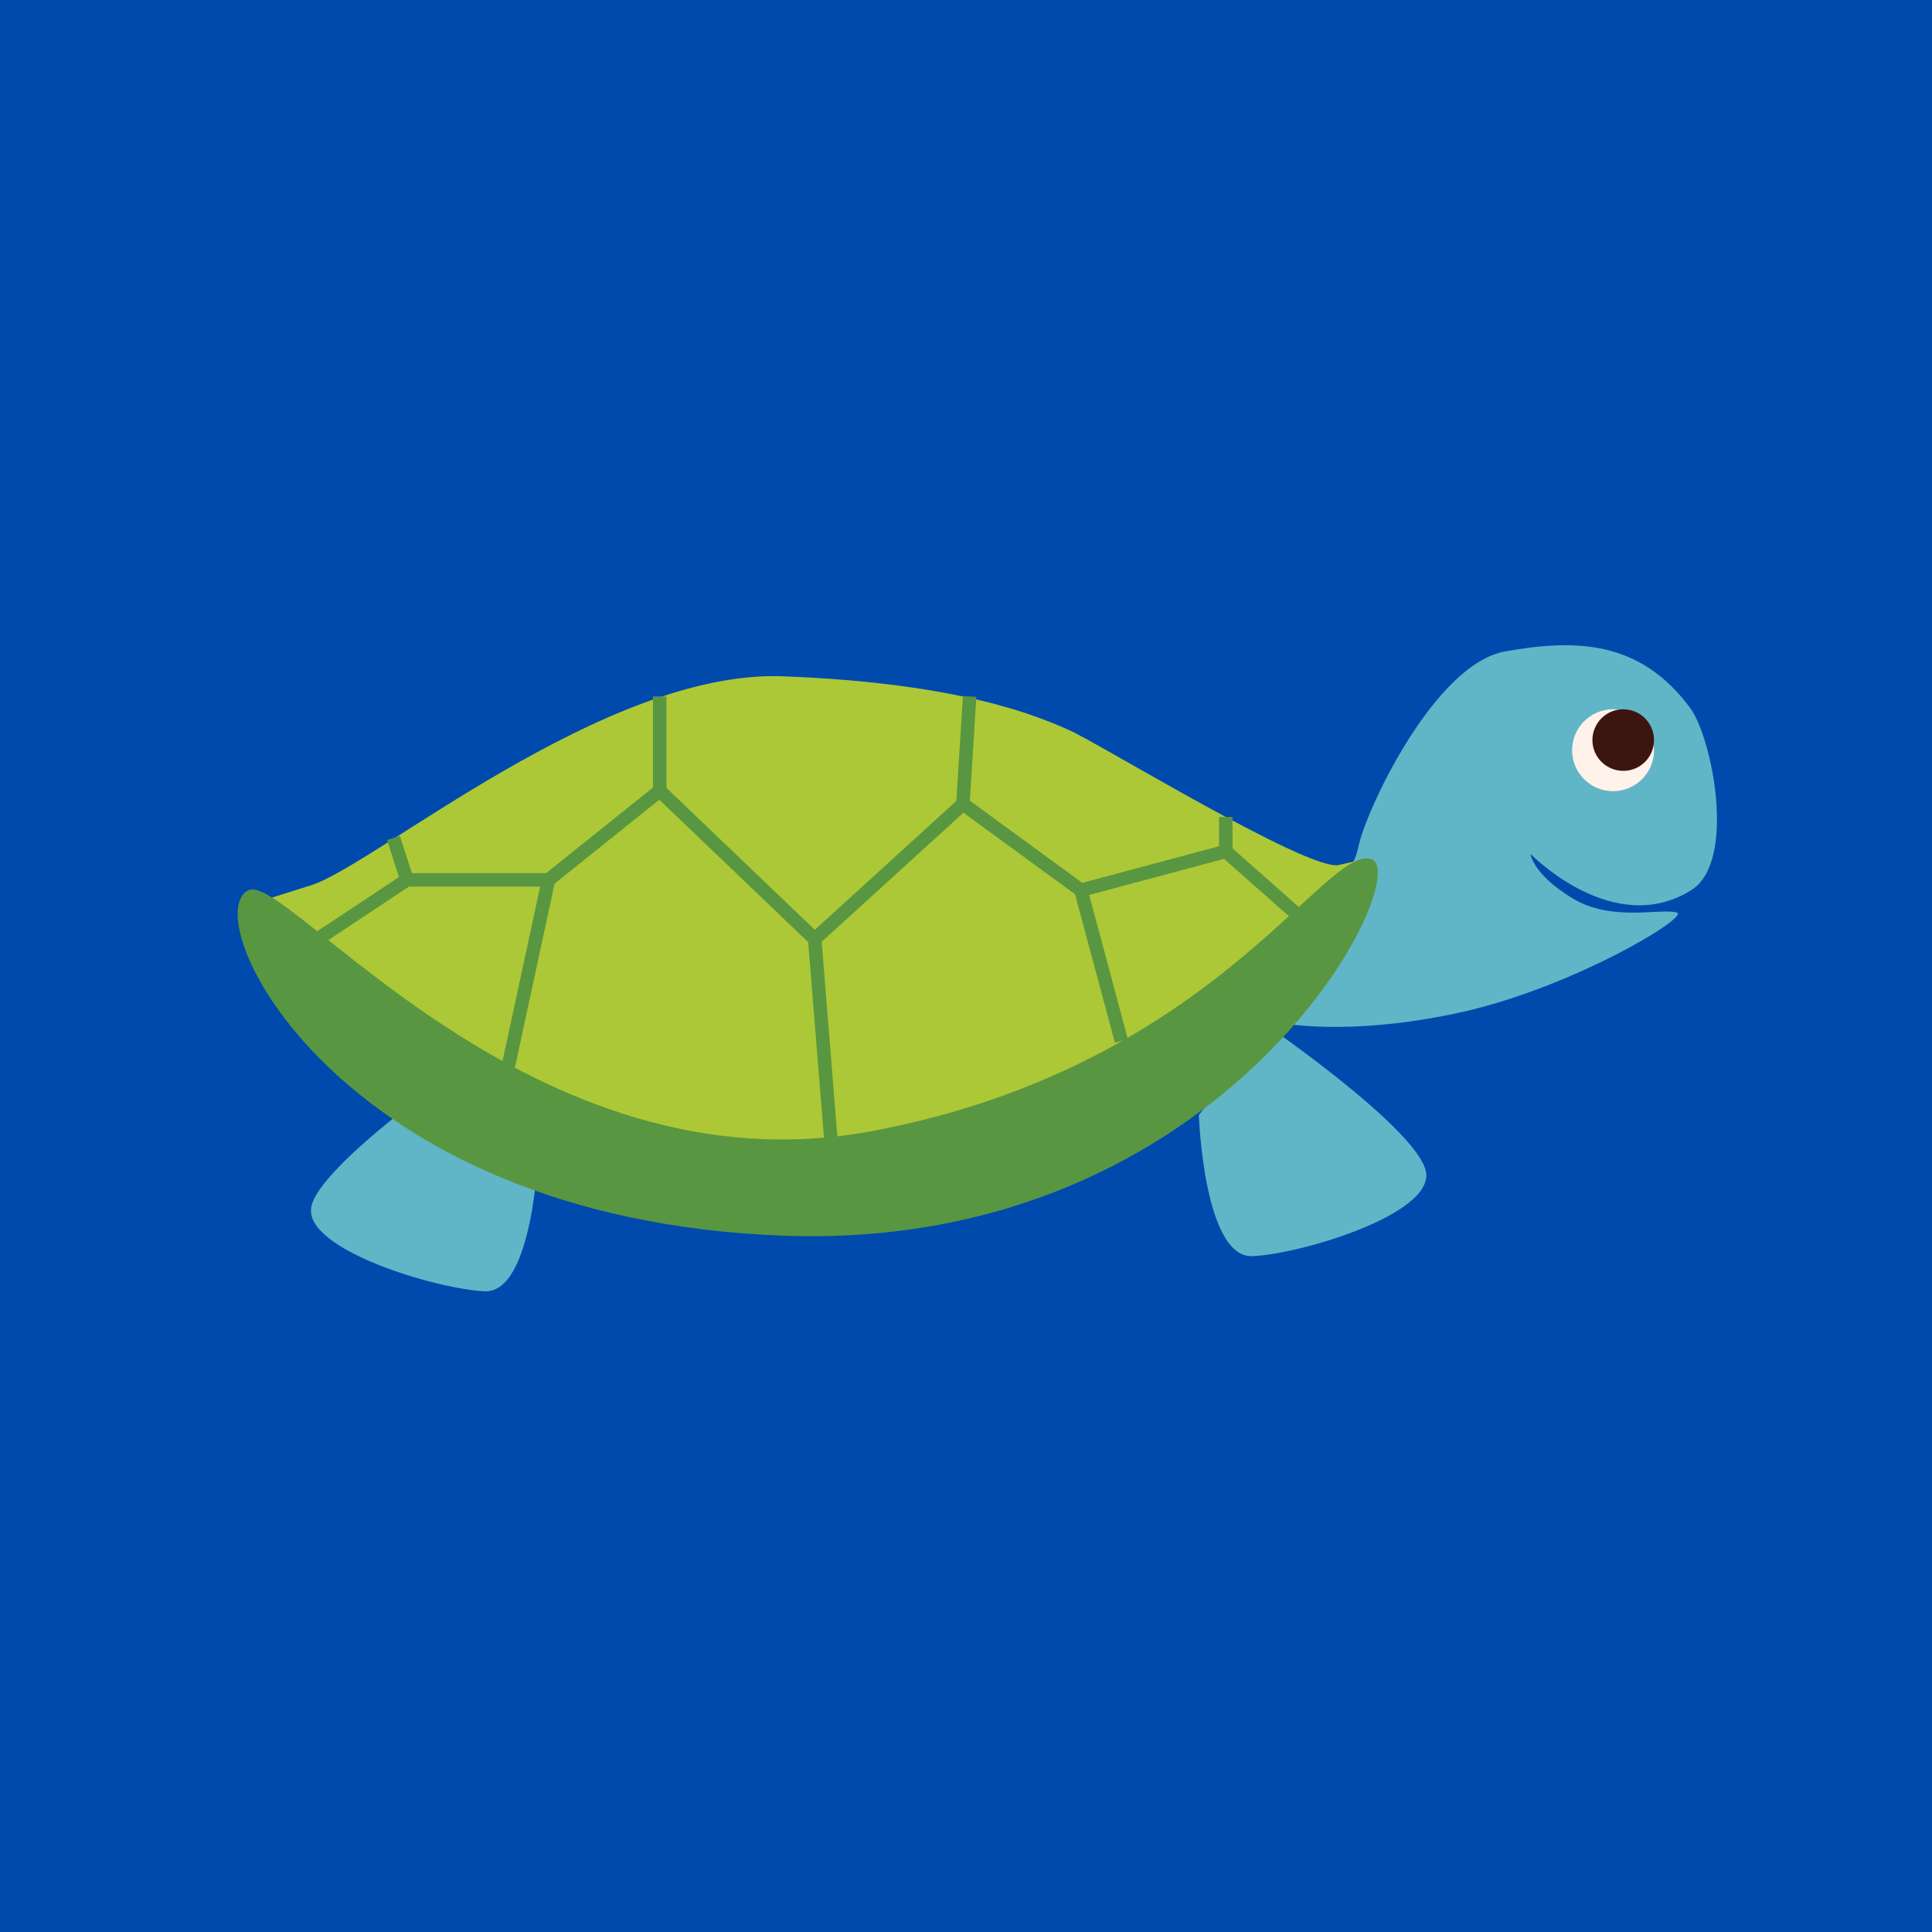 <svg xmlns="http://www.w3.org/2000/svg" xmlns:xlink="http://www.w3.org/1999/xlink" width="1080" zoomAndPan="magnify" viewBox="0 0 810 810" height="1080" preserveAspectRatio="xMidYMid meet" version="1.0"><rect x="-81" width="972" fill="rgb(0%, 29.019%, 67.839%)" y="-81" height="972" fill-opacity="1"/><rect x="-81" width="972" fill="rgb(100%, 100%, 100%)" y="-81" height="972" fill-opacity="1"/><rect x="-81" width="972" fill="rgb(0%, 29.019%, 67.839%)" y="-81" height="972" fill-opacity="1"/><path fill="rgb(37.65%, 71.37%, 77.649%)" d="M 225.727 482.234 C 225.727 482.234 223.68 542.301 203.195 541.375 C 182.715 540.438 127.414 523.809 130.488 506.137 C 133.562 488.473 197.051 444.73 197.051 444.73 Z M 225.727 482.234 " fill-opacity="1" fill-rule="nonzero"/><path fill="rgb(37.65%, 71.37%, 77.649%)" d="M 502.625 467.516 C 502.625 467.516 504.672 527.582 525.156 526.652 C 545.637 525.715 600.938 509.086 597.863 491.414 C 594.785 473.754 531.297 430.008 531.297 430.008 Z M 502.625 467.516 " fill-opacity="1" fill-rule="nonzero"/><path fill="rgb(37.65%, 71.37%, 77.649%)" d="M 546.898 383.508 C 546.898 383.508 566.672 369.801 569.516 355.078 C 572.367 340.355 601.148 278.488 631.004 273.121 C 660.859 267.75 687.684 268.52 708.602 296.805 C 717.844 309.301 728.246 361.203 709.047 373.211 C 676.281 393.695 641.648 357.98 641.648 357.98 C 641.648 357.98 642.52 366.402 659.102 376.523 C 675.688 386.645 695.664 380.652 703.035 382.578 C 708.93 384.117 658.793 414.477 611.242 424.691 C 563.691 434.906 535.512 428.629 535.512 428.629 Z M 546.898 383.508 " fill-opacity="1" fill-rule="nonzero"/><path fill="rgb(67.45%, 78.429%, 21.57%)" d="M 103.617 379.602 C 103.617 379.602 103.617 379.602 130.461 371.125 C 157.301 362.648 253.367 280.715 328.242 283.539 C 403.117 286.363 435.613 300.492 448.328 306.145 C 461.043 311.793 548.629 365.477 561.344 362.652 C 574.059 359.828 565.582 361.238 574.059 359.828 C 582.535 358.414 556.301 420.539 481.426 460.094 C 406.551 499.648 392.422 518.012 261.035 495.41 C 129.652 472.809 103.617 379.602 103.617 379.602 Z M 103.617 379.602 " fill-opacity="1" fill-rule="nonzero"/><path fill="rgb(34.9%, 58.82%, 25.49%)" d="M 345.812 481.508 L 338.836 394.996 L 273.754 332.746 L 273.754 291.984 L 279.406 291.984 L 279.406 330.328 L 344.293 392.395 L 351.445 481.055 Z M 345.812 481.508 " fill-opacity="1" fill-rule="nonzero"/><path fill="rgb(34.9%, 58.82%, 25.49%)" d="M 124.082 403.113 L 120.957 398.402 L 169.773 366.062 L 228.965 366.062 L 274.812 329.332 L 278.344 333.742 L 230.953 371.711 L 171.473 371.711 Z M 124.082 403.113 " fill-opacity="1" fill-rule="nonzero"/><path fill="rgb(34.9%, 58.82%, 25.49%)" d="M 343.465 395.785 L 339.664 391.609 L 403.531 333.445 L 453.746 370.133 L 514.652 353.844 L 552.523 387.34 L 548.781 391.574 L 513.188 360.086 L 452.598 376.293 L 403.922 340.73 Z M 343.465 395.785 " fill-opacity="1" fill-rule="nonzero"/><path fill="rgb(34.9%, 58.82%, 25.49%)" d="M 215.797 447.992 L 210.27 446.801 L 227.199 368.305 L 232.727 369.496 Z M 215.797 447.992 " fill-opacity="1" fill-rule="nonzero"/><path fill="rgb(34.9%, 58.82%, 25.49%)" d="M 467.41 437.141 L 450.461 373.957 L 455.922 372.492 L 472.871 435.676 Z M 467.41 437.141 " fill-opacity="1" fill-rule="nonzero"/><path fill="rgb(34.9%, 58.82%, 25.49%)" d="M 167.926 369.746 L 162.277 352.176 L 167.656 350.441 L 173.309 368.016 Z M 167.926 369.746 " fill-opacity="1" fill-rule="nonzero"/><path fill="rgb(34.9%, 58.82%, 25.49%)" d="M 406.52 337.262 L 400.883 336.906 L 403.711 291.805 L 409.348 292.156 Z M 406.52 337.262 " fill-opacity="1" fill-rule="nonzero"/><path fill="rgb(34.9%, 58.82%, 25.49%)" d="M 511.094 342.512 L 516.746 342.512 L 516.746 356.965 L 511.094 356.965 Z M 511.094 342.512 " fill-opacity="1" fill-rule="nonzero"/><path fill="rgb(34.9%, 58.82%, 25.49%)" d="M 104.227 373.211 C 120.57 365.551 222.895 501.059 365.582 474.219 C 508.266 447.379 554.887 354.758 574.668 360.102 C 594.445 365.441 516.039 525.117 328.145 518.055 C 140.25 510.992 81.621 383.809 104.227 373.211 Z M 104.227 373.211 " fill-opacity="1" fill-rule="nonzero"/><path fill="rgb(100%, 94.899%, 92.159%)" d="M 693.156 317.77 C 691.383 327.074 682.387 333.172 673.062 331.406 C 663.754 329.633 657.641 320.656 659.41 311.34 C 661.176 302.035 670.168 295.906 679.488 297.668 C 688.812 299.434 694.926 308.453 693.156 317.77 Z M 693.156 317.77 " fill-opacity="1" fill-rule="nonzero"/><path fill="rgb(23.92%, 8.24%, 6.27%)" d="M 693.227 312.707 C 691.91 319.719 685.148 324.297 678.141 322.953 C 671.133 321.637 666.523 314.883 667.852 307.887 C 669.188 300.855 675.953 296.254 682.965 297.598 C 689.973 298.938 694.574 305.711 693.227 312.707 Z M 693.227 312.707 " fill-opacity="1" fill-rule="nonzero"/></svg>